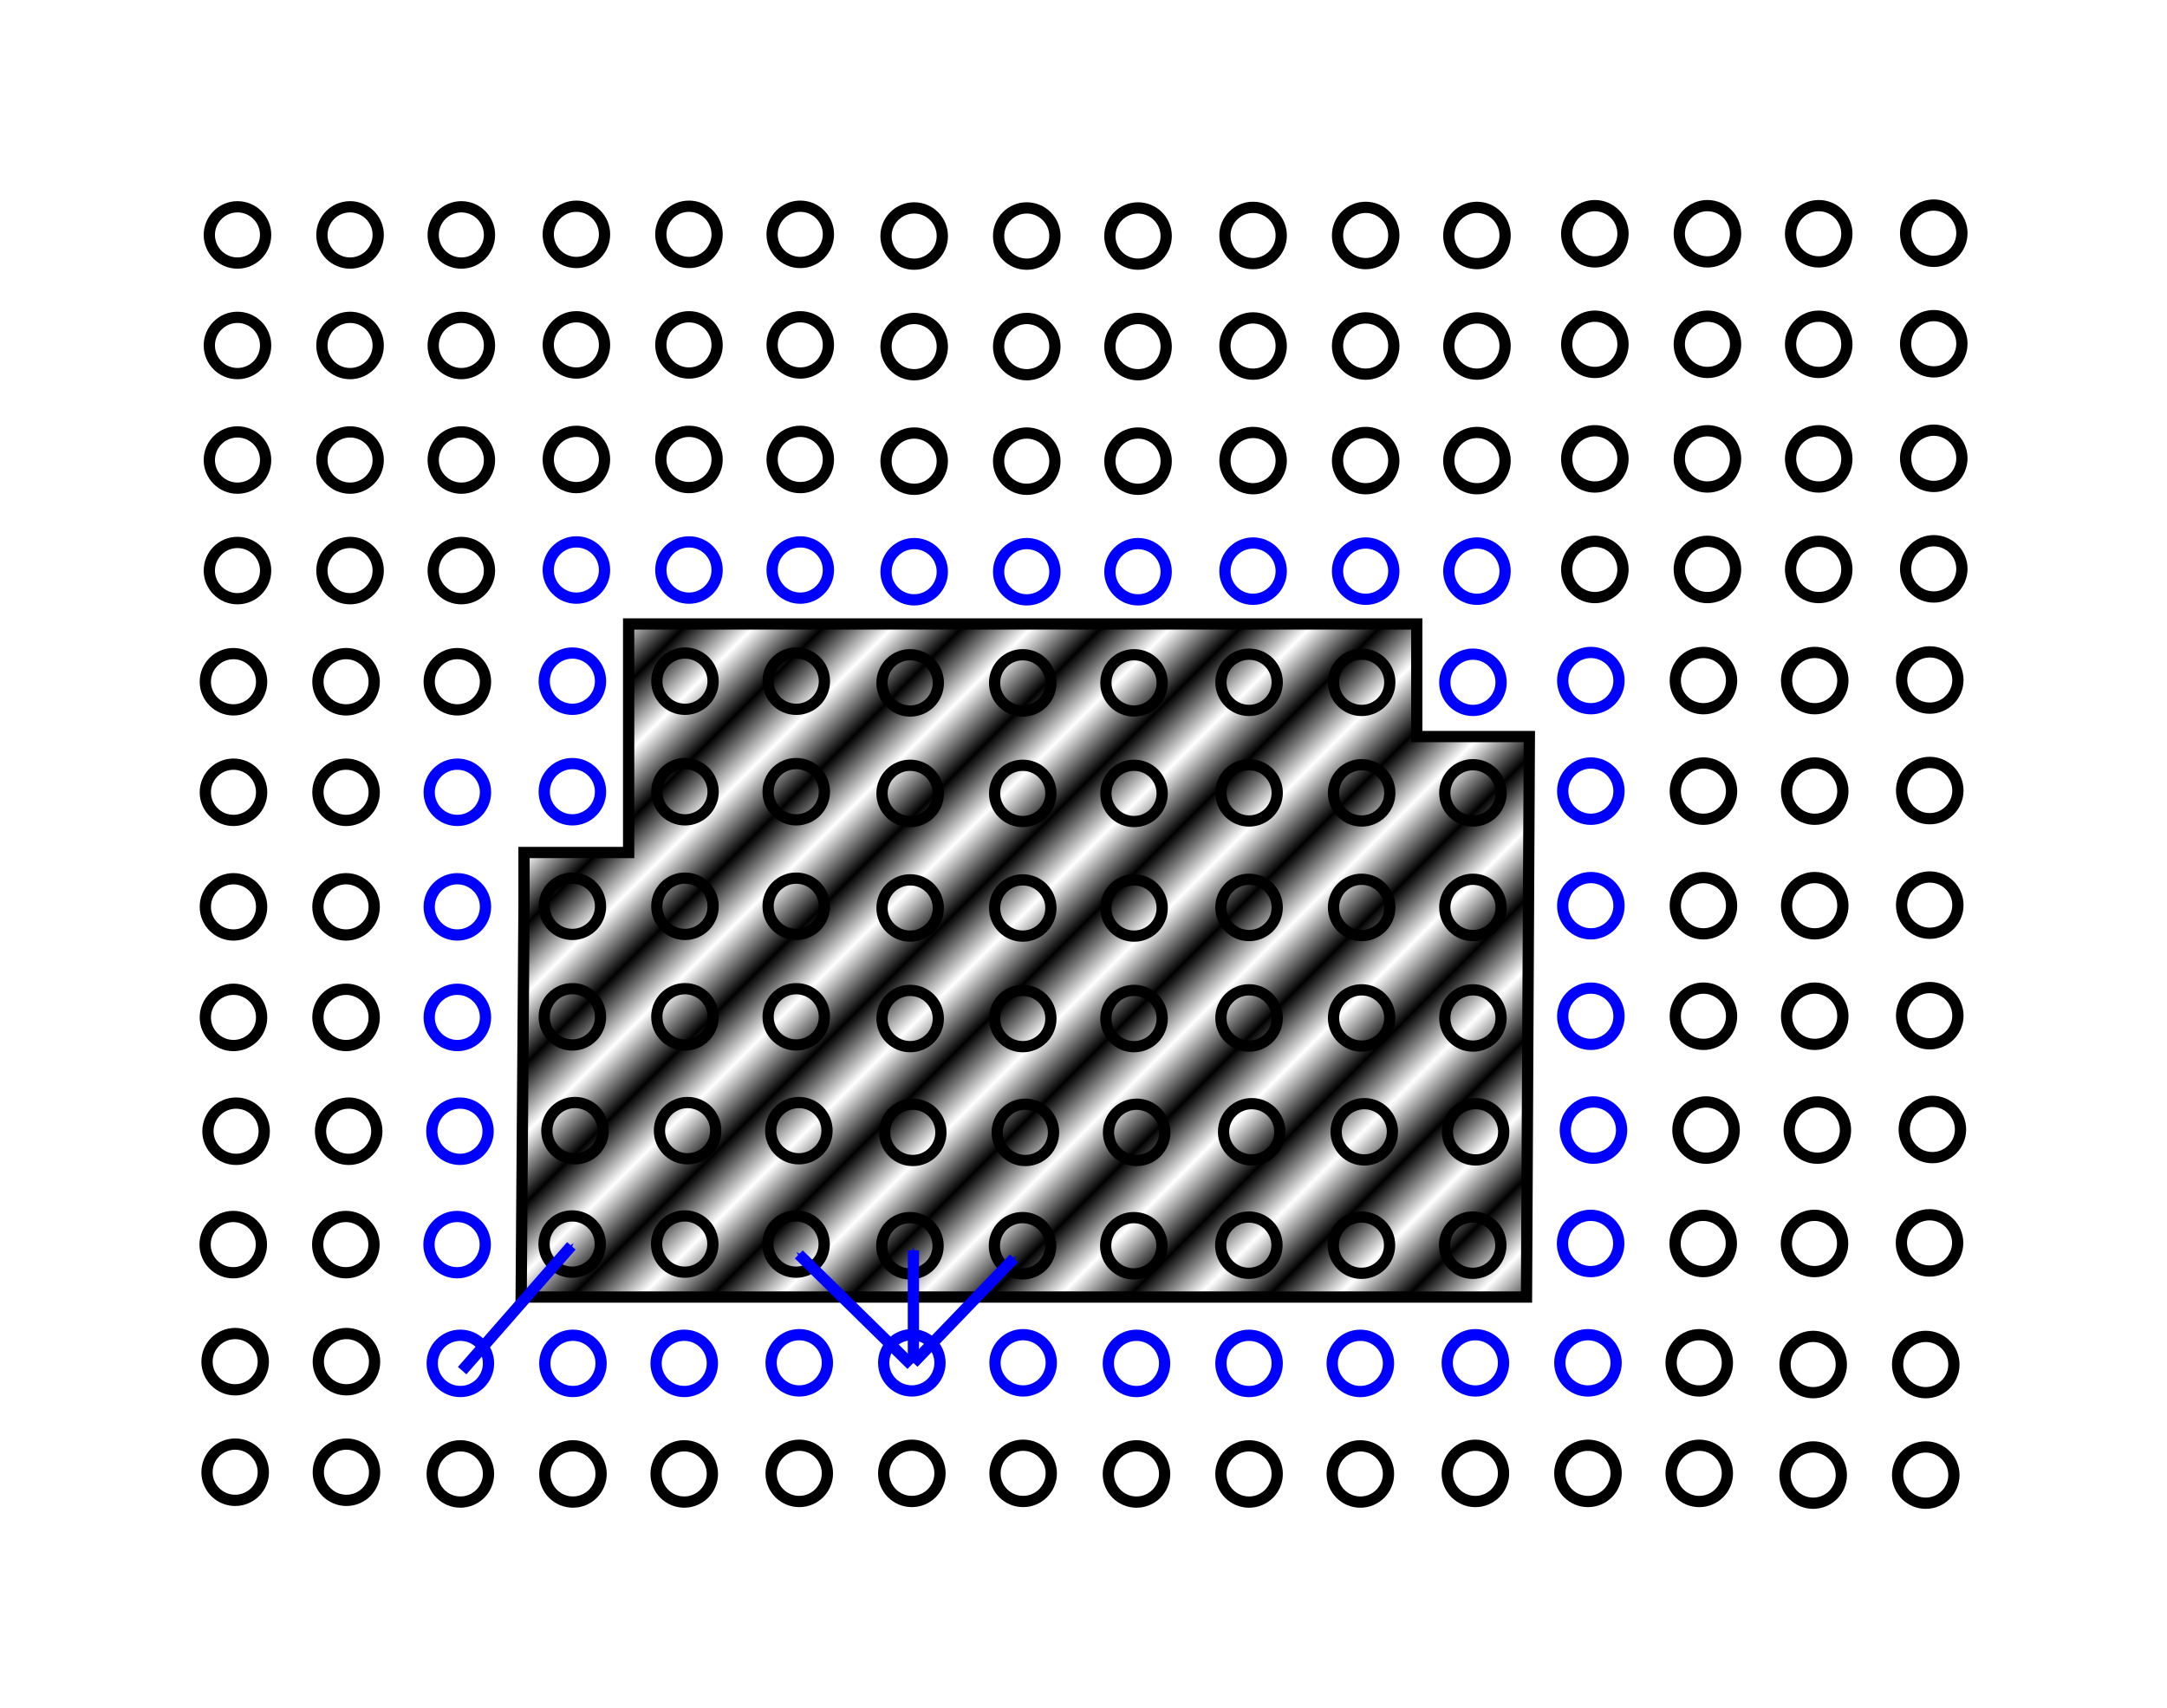 <?xml version="1.0" encoding="UTF-8" standalone="no"?>
<!-- Created with Inkscape (http://www.inkscape.org/) -->

<svg
   xmlns:dc="http://purl.org/dc/elements/1.1/"
   xmlns:cc="http://creativecommons.org/ns#"
   xmlns:rdf="http://www.w3.org/1999/02/22-rdf-syntax-ns#"
   xmlns:svg="http://www.w3.org/2000/svg"
   xmlns="http://www.w3.org/2000/svg"
   xmlns:xlink="http://www.w3.org/1999/xlink"
   xmlns:sodipodi="http://sodipodi.sourceforge.net/DTD/sodipodi-0.dtd"
   xmlns:inkscape="http://www.inkscape.org/namespaces/inkscape"
   width="54.319mm"
   height="42.832mm"
   viewBox="0 0 192.47 151.766"
   id="svg2"
   version="1.1"
   inkscape:version="0.91 r13725"
   sodipodi:docname="drag_evaluation.svg"
   inkscape:export-filename="/home/diogo/codes/grad-lbm/doc/images/drag_evaluation.png"
   inkscape:export-xdpi="180.24403"
   inkscape:export-ydpi="180.24403">
  <sodipodi:namedview
     id="base"
     pagecolor="#ffffff"
     bordercolor="#666666"
     borderopacity="1.0"
     inkscape:pageopacity="0.0"
     inkscape:pageshadow="2"
     inkscape:zoom="2.8"
     inkscape:cx="53.053928"
     inkscape:cy="41.058642"
     inkscape:document-units="px"
     inkscape:current-layer="layer1"
     showgrid="true"
     inkscape:window-width="1920"
     inkscape:window-height="1015"
     inkscape:window-x="0"
     inkscape:window-y="0"
     inkscape:window-maximized="1"
     fit-margin-top="5"
     fit-margin-left="5"
     fit-margin-right="5"
     fit-margin-bottom="5">
    <inkscape:grid
       type="xygrid"
       id="grid4160"
       originx="-98.872"
       originy="-374.318" />
  </sodipodi:namedview>
  <defs
     id="defs4">
    <marker
       inkscape:stockid="Arrow1Send"
       orient="auto"
       refY="0"
       refX="0"
       id="Arrow1Send"
       style="overflow:visible"
       inkscape:isstock="true">
      <path
         id="path10554"
         d="M 0,0 5,-5 -12.5,0 5,5 0,0 Z"
         style="fill:#0000ff;fill-opacity:1;fill-rule:evenodd;stroke:#0000ff;stroke-width:1pt;stroke-opacity:1"
         transform="matrix(-0.2,0,0,-0.2,-1.2,0)"
         inkscape:connector-curvature="0" />
    </marker>
    <marker
       inkscape:stockid="Arrow1Mend"
       orient="auto"
       refY="0"
       refX="0"
       id="marker10795"
       style="overflow:visible"
       inkscape:isstock="true">
      <path
         id="path10548"
         d="M 0,0 5,-5 -12.5,0 5,5 0,0 Z"
         style="fill:#0000ff;fill-opacity:1;fill-rule:evenodd;stroke:#0000ff;stroke-width:1pt;stroke-opacity:1"
         transform="matrix(-0.4,0,0,-0.4,-4,0)"
         inkscape:connector-curvature="0" />
    </marker>
    <pattern
       inkscape:collect="always"
       xlink:href="#Strips1_1"
       id="pattern10531"
       patternTransform="matrix(3.091,3.091,13.819,-13.819,4.707,4.35)" />
    <pattern
       inkscape:isstock="true"
       inkscape:stockid="Stripes 1:1"
       id="Strips1_1"
       patternTransform="translate(0,0) scale(10,10)"
       height="1"
       width="2"
       patternUnits="userSpaceOnUse"
       inkscape:collect="always">
      <rect
         id="rect9810"
         height="2"
         width="1"
         y="-0.5"
         x="0"
         style="fill:black;stroke:none" />
    </pattern>
    <marker
       inkscape:stockid="Arrow1Mend"
       orient="auto"
       refY="0"
       refX="0"
       id="Arrow1Mend"
       style="overflow:visible"
       inkscape:isstock="true">
      <path
         id="path7372"
         d="M 0,0 5,-5 -12.5,0 5,5 0,0 Z"
         style="fill:#000000;fill-opacity:1;fill-rule:evenodd;stroke:#000000;stroke-width:1pt;stroke-opacity:1"
         transform="matrix(-0.4,0,0,-0.4,-4,0)"
         inkscape:connector-curvature="0" />
    </marker>
    <marker
       inkscape:stockid="Arrow1Mstart"
       orient="auto"
       refY="0"
       refX="0"
       id="Arrow1Mstart"
       style="overflow:visible"
       inkscape:isstock="true">
      <path
         id="path7369"
         d="M 0,0 5,-5 -12.5,0 5,5 0,0 Z"
         style="fill:#000000;fill-opacity:1;fill-rule:evenodd;stroke:#000000;stroke-width:1pt;stroke-opacity:1"
         transform="matrix(0.4,0,0,0.4,4,0)"
         inkscape:connector-curvature="0" />
    </marker>
    <marker
       inkscape:stockid="Arrow1Lend"
       orient="auto"
       refY="0"
       refX="0"
       id="Arrow1Lend"
       style="overflow:visible"
       inkscape:isstock="true">
      <path
         id="path7366"
         d="M 0,0 5,-5 -12.5,0 5,5 0,0 Z"
         style="fill:#000000;fill-opacity:1;fill-rule:evenodd;stroke:#000000;stroke-width:1pt;stroke-opacity:1"
         transform="matrix(-0.8,0,0,-0.8,-10,0)"
         inkscape:connector-curvature="0" />
    </marker>
    <marker
       inkscape:stockid="Arrow1Lstart"
       orient="auto"
       refY="0"
       refX="0"
       id="Arrow1Lstart"
       style="overflow:visible"
       inkscape:isstock="true">
      <path
         id="path7363"
         d="M 0,0 5,-5 -12.5,0 5,5 0,0 Z"
         style="fill:#000000;fill-opacity:1;fill-rule:evenodd;stroke:#000000;stroke-width:1pt;stroke-opacity:1"
         transform="matrix(0.8,0,0,0.8,10,0)"
         inkscape:connector-curvature="0" />
    </marker>
    <marker
       inkscape:stockid="Arrow1Mstart"
       orient="auto"
       refY="0"
       refX="0"
       id="Arrow1Mstart-8"
       style="overflow:visible"
       inkscape:isstock="true">
      <path
         inkscape:connector-curvature="0"
         id="path7369-5"
         d="M 0,0 5,-5 -12.5,0 5,5 0,0 Z"
         style="fill:#000000;fill-opacity:1;fill-rule:evenodd;stroke:#000000;stroke-width:1pt;stroke-opacity:1"
         transform="matrix(0.4,0,0,0.4,4,0)" />
    </marker>
    <marker
       inkscape:stockid="Arrow1Mend"
       orient="auto"
       refY="0"
       refX="0"
       id="Arrow1Mend-3"
       style="overflow:visible"
       inkscape:isstock="true">
      <path
         inkscape:connector-curvature="0"
         id="path7372-3"
         d="M 0,0 5,-5 -12.5,0 5,5 0,0 Z"
         style="fill:#000000;fill-opacity:1;fill-rule:evenodd;stroke:#000000;stroke-width:1pt;stroke-opacity:1"
         transform="matrix(-0.4,0,0,-0.4,-4,0)" />
    </marker>
    <marker
       inkscape:stockid="Arrow1Mstart"
       orient="auto"
       refY="0"
       refX="0"
       id="Arrow1Mstart-7"
       style="overflow:visible"
       inkscape:isstock="true">
      <path
         inkscape:connector-curvature="0"
         id="path7369-4"
         d="M 0,0 5,-5 -12.5,0 5,5 0,0 Z"
         style="fill:#000000;fill-opacity:1;fill-rule:evenodd;stroke:#000000;stroke-width:1pt;stroke-opacity:1"
         transform="matrix(0.4,0,0,0.4,4,0)" />
    </marker>
    <marker
       inkscape:stockid="Arrow1Mend"
       orient="auto"
       refY="0"
       refX="0"
       id="Arrow1Mend-1"
       style="overflow:visible"
       inkscape:isstock="true">
      <path
         inkscape:connector-curvature="0"
         id="path7372-9"
         d="M 0,0 5,-5 -12.5,0 5,5 0,0 Z"
         style="fill:#000000;fill-opacity:1;fill-rule:evenodd;stroke:#000000;stroke-width:1pt;stroke-opacity:1"
         transform="matrix(-0.4,0,0,-0.4,-4,0)" />
    </marker>
    <marker
       inkscape:stockid="Arrow1Mstart"
       orient="auto"
       refY="0"
       refX="0"
       id="Arrow1Mstart-7-9"
       style="overflow:visible"
       inkscape:isstock="true">
      <path
         inkscape:connector-curvature="0"
         id="path7369-4-8"
         d="M 0,0 5,-5 -12.5,0 5,5 0,0 Z"
         style="fill:#000000;fill-opacity:1;fill-rule:evenodd;stroke:#000000;stroke-width:1pt;stroke-opacity:1"
         transform="matrix(0.4,0,0,0.4,4,0)" />
    </marker>
    <marker
       inkscape:stockid="Arrow1Mend"
       orient="auto"
       refY="0"
       refX="0"
       id="Arrow1Mend-1-8"
       style="overflow:visible"
       inkscape:isstock="true">
      <path
         inkscape:connector-curvature="0"
         id="path7372-9-5"
         d="M 0,0 5,-5 -12.5,0 5,5 0,0 Z"
         style="fill:#000000;fill-opacity:1;fill-rule:evenodd;stroke:#000000;stroke-width:1pt;stroke-opacity:1"
         transform="matrix(-0.4,0,0,-0.4,-4,0)" />
    </marker>
    <marker
       inkscape:stockid="Arrow1Send"
       orient="auto"
       refY="0"
       refX="0"
       id="Arrow1Send-3"
       style="overflow:visible"
       inkscape:isstock="true">
      <path
         inkscape:connector-curvature="0"
         id="path10554-6"
         d="M 0,0 5,-5 -12.5,0 5,5 0,0 Z"
         style="fill:#0000ff;fill-opacity:1;fill-rule:evenodd;stroke:#0000ff;stroke-width:1pt;stroke-opacity:1"
         transform="matrix(-0.2,0,0,-0.2,-1.2,0)" />
    </marker>
    <marker
       inkscape:stockid="Arrow1Send"
       orient="auto"
       refY="0"
       refX="0"
       id="Arrow1Send-5"
       style="overflow:visible"
       inkscape:isstock="true">
      <path
         inkscape:connector-curvature="0"
         id="path10554-3"
         d="M 0,0 5,-5 -12.5,0 5,5 0,0 Z"
         style="fill:#0000ff;fill-opacity:1;fill-rule:evenodd;stroke:#0000ff;stroke-width:1pt;stroke-opacity:1"
         transform="matrix(-0.2,0,0,-0.2,-1.2,0)" />
    </marker>
    <marker
       inkscape:stockid="Arrow1Send"
       orient="auto"
       refY="0"
       refX="0"
       id="Arrow1Send-5-6"
       style="overflow:visible"
       inkscape:isstock="true">
      <path
         inkscape:connector-curvature="0"
         id="path10554-3-2"
         d="M 0,0 5,-5 -12.5,0 5,5 0,0 Z"
         style="fill:#0000ff;fill-opacity:1;fill-rule:evenodd;stroke:#0000ff;stroke-width:1pt;stroke-opacity:1"
         transform="matrix(-0.2,0,0,-0.2,-1.2,0)" />
    </marker>
  </defs>
  <g
     inkscape:label="Camada 1"
     inkscape:groupmode="layer"
     id="layer1"
     transform="translate(-98.872,-526.278)">
    <circle
       style="fill:#ffffff;fill-opacity:1;stroke:#000000;stroke-opacity:1"
       id="path4162"
       cx="119.964"
       cy="576.969"
       r="2.5" />
    <circle
       style="fill:#ffffff;fill-opacity:1;stroke:#000000;stroke-opacity:1"
       id="path4162-3"
       cx="129.964"
       cy="576.969"
       r="2.5" />
    <circle
       style="fill:#ffffff;fill-opacity:1;stroke:#000000;stroke-opacity:1"
       id="path4162-6"
       cx="139.848"
       cy="576.969"
       r="2.5" />
    <circle
       style="fill:#ffffff;fill-opacity:1;stroke:#0000ff;stroke-opacity:1"
       id="path4162-7"
       cx="150.066"
       cy="576.919"
       r="2.5" />
    <circle
       style="fill:#ffffff;fill-opacity:1;stroke:#0000ff;stroke-opacity:1"
       id="path4162-3-5"
       cx="160.066"
       cy="576.919"
       r="2.5" />
    <circle
       style="fill:#ffffff;fill-opacity:1;stroke:#0000ff;stroke-opacity:1"
       id="path4162-6-3"
       cx="169.95"
       cy="576.919"
       r="2.5" />
    <circle
       style="fill:#ffffff;fill-opacity:1;stroke:#000000;stroke-opacity:1"
       id="path4162-5"
       cx="119.964"
       cy="567.148"
       r="2.5" />
    <circle
       style="fill:#ffffff;fill-opacity:1;stroke:#000000;stroke-opacity:1"
       id="path4162-3-6"
       cx="129.964"
       cy="567.148"
       r="2.5" />
    <circle
       style="fill:#ffffff;fill-opacity:1;stroke:#000000;stroke-opacity:1"
       id="path4162-6-2"
       cx="139.848"
       cy="567.148"
       r="2.5" />
    <circle
       style="fill:#ffffff;fill-opacity:1;stroke:#000000;stroke-opacity:1"
       id="path4162-7-9"
       cx="150.066"
       cy="567.097"
       r="2.5" />
    <circle
       style="fill:#ffffff;fill-opacity:1;stroke:#000000;stroke-opacity:1"
       id="path4162-3-5-1"
       cx="160.066"
       cy="567.097"
       r="2.5" />
    <circle
       style="fill:#ffffff;fill-opacity:1;stroke:#000000;stroke-opacity:1"
       id="path4162-6-3-2"
       cx="169.95"
       cy="567.097"
       r="2.5" />
    <circle
       style="fill:#ffffff;fill-opacity:1;stroke:#000000;stroke-opacity:1"
       id="path4162-70"
       cx="119.964"
       cy="556.969"
       r="2.5" />
    <circle
       style="fill:#ffffff;fill-opacity:1;stroke:#000000;stroke-opacity:1"
       id="path4162-3-9"
       cx="129.964"
       cy="556.969"
       r="2.5" />
    <circle
       style="fill:#ffffff;fill-opacity:1;stroke:#000000;stroke-opacity:1"
       id="path4162-6-36"
       cx="139.848"
       cy="556.969"
       r="2.5" />
    <circle
       style="fill:#ffffff;fill-opacity:1;stroke:#000000;stroke-opacity:1"
       id="path4162-7-0"
       cx="150.066"
       cy="556.919"
       r="2.5" />
    <circle
       style="fill:#ffffff;fill-opacity:1;stroke:#000000;stroke-opacity:1"
       id="path4162-3-5-6"
       cx="160.066"
       cy="556.919"
       r="2.5" />
    <circle
       style="fill:#ffffff;fill-opacity:1;stroke:#000000;stroke-opacity:1"
       id="path4162-6-3-26"
       cx="169.95"
       cy="556.919"
       r="2.5" />
    <circle
       style="fill:#ffffff;fill-opacity:1;stroke:#000000;stroke-opacity:1"
       id="path4162-5-1"
       cx="119.964"
       cy="547.148"
       r="2.5" />
    <circle
       style="fill:#ffffff;fill-opacity:1;stroke:#000000;stroke-opacity:1"
       id="path4162-3-6-8"
       cx="129.964"
       cy="547.148"
       r="2.5" />
    <circle
       style="fill:#ffffff;fill-opacity:1;stroke:#000000;stroke-opacity:1"
       id="path4162-6-2-7"
       cx="139.848"
       cy="547.148"
       r="2.5" />
    <circle
       style="fill:#ffffff;fill-opacity:1;stroke:#000000;stroke-opacity:1"
       id="path4162-7-9-9"
       cx="150.066"
       cy="547.097"
       r="2.5" />
    <circle
       style="fill:#ffffff;fill-opacity:1;stroke:#000000;stroke-opacity:1"
       id="path4162-3-5-1-2"
       cx="160.066"
       cy="547.097"
       r="2.5" />
    <circle
       style="fill:#ffffff;fill-opacity:1;stroke:#000000;stroke-opacity:1"
       id="path4162-6-3-2-0"
       cx="169.95"
       cy="547.097"
       r="2.5" />
    <circle
       style="fill:#ffffff;fill-opacity:1;stroke:#0000ff;stroke-opacity:1"
       id="path4162-2"
       cx="180.067"
       cy="577.07"
       r="2.5" />
    <circle
       style="fill:#ffffff;fill-opacity:1;stroke:#0000ff;stroke-opacity:1"
       id="path4162-3-3"
       cx="190.067"
       cy="577.07"
       r="2.5" />
    <circle
       style="fill:#ffffff;fill-opacity:1;stroke:#0000ff;stroke-opacity:1"
       id="path4162-6-7"
       cx="199.951"
       cy="577.07"
       r="2.5" />
    <circle
       style="fill:#ffffff;fill-opacity:1;stroke:#0000ff;stroke-opacity:1"
       id="path4162-7-5"
       cx="210.169"
       cy="577.019"
       r="2.5" />
    <circle
       style="fill:#ffffff;fill-opacity:1;stroke:#0000ff;stroke-opacity:1"
       id="path4162-3-5-9"
       cx="220.169"
       cy="577.019"
       r="2.5" />
    <circle
       style="fill:#ffffff;fill-opacity:1;stroke:#0000ff;stroke-opacity:1"
       id="path4162-6-3-22"
       cx="230.052"
       cy="577.019"
       r="2.5" />
    <circle
       style="fill:#ffffff;fill-opacity:1;stroke:#000000;stroke-opacity:1"
       id="path4162-5-8"
       cx="180.067"
       cy="567.248"
       r="2.5" />
    <circle
       style="fill:#ffffff;fill-opacity:1;stroke:#000000;stroke-opacity:1"
       id="path4162-3-6-9"
       cx="190.067"
       cy="567.248"
       r="2.5" />
    <circle
       style="fill:#ffffff;fill-opacity:1;stroke:#000000;stroke-opacity:1"
       id="path4162-6-2-73"
       cx="199.951"
       cy="567.248"
       r="2.5" />
    <circle
       style="fill:#ffffff;fill-opacity:1;stroke:#000000;stroke-opacity:1"
       id="path4162-7-9-6"
       cx="210.169"
       cy="567.198"
       r="2.5" />
    <circle
       style="fill:#ffffff;fill-opacity:1;stroke:#000000;stroke-opacity:1"
       id="path4162-3-5-1-1"
       cx="220.169"
       cy="567.198"
       r="2.5" />
    <circle
       style="fill:#ffffff;fill-opacity:1;stroke:#000000;stroke-opacity:1"
       id="path4162-6-3-2-2"
       cx="230.052"
       cy="567.198"
       r="2.5" />
    <circle
       style="fill:#ffffff;fill-opacity:1;stroke:#000000;stroke-opacity:1"
       id="path4162-70-9"
       cx="180.067"
       cy="557.07"
       r="2.5" />
    <circle
       style="fill:#ffffff;fill-opacity:1;stroke:#000000;stroke-opacity:1"
       id="path4162-3-9-3"
       cx="190.067"
       cy="557.07"
       r="2.5" />
    <circle
       style="fill:#ffffff;fill-opacity:1;stroke:#000000;stroke-opacity:1"
       id="path4162-6-36-1"
       cx="199.951"
       cy="557.07"
       r="2.5" />
    <circle
       style="fill:#ffffff;fill-opacity:1;stroke:#000000;stroke-opacity:1"
       id="path4162-7-0-9"
       cx="210.169"
       cy="557.019"
       r="2.5" />
    <circle
       style="fill:#ffffff;fill-opacity:1;stroke:#000000;stroke-opacity:1"
       id="path4162-3-5-6-4"
       cx="220.169"
       cy="557.019"
       r="2.5" />
    <circle
       style="fill:#ffffff;fill-opacity:1;stroke:#000000;stroke-opacity:1"
       id="path4162-6-3-26-7"
       cx="230.052"
       cy="557.019"
       r="2.5" />
    <circle
       style="fill:#ffffff;fill-opacity:1;stroke:#000000;stroke-opacity:1"
       id="path4162-5-1-8"
       cx="180.067"
       cy="547.248"
       r="2.5" />
    <circle
       style="fill:#ffffff;fill-opacity:1;stroke:#000000;stroke-opacity:1"
       id="path4162-3-6-8-4"
       cx="190.067"
       cy="547.248"
       r="2.5" />
    <circle
       style="fill:#ffffff;fill-opacity:1;stroke:#000000;stroke-opacity:1"
       id="path4162-6-2-7-5"
       cx="199.951"
       cy="547.248"
       r="2.5" />
    <circle
       style="fill:#ffffff;fill-opacity:1;stroke:#000000;stroke-opacity:1"
       id="path4162-7-9-9-0"
       cx="210.169"
       cy="547.198"
       r="2.5" />
    <circle
       style="fill:#ffffff;fill-opacity:1;stroke:#000000;stroke-opacity:1"
       id="path4162-3-5-1-2-3"
       cx="220.169"
       cy="547.198"
       r="2.5" />
    <circle
       style="fill:#ffffff;fill-opacity:1;stroke:#000000;stroke-opacity:1"
       id="path4162-6-3-2-0-6"
       cx="230.052"
       cy="547.198"
       r="2.5" />
    <circle
       style="fill:#ffffff;fill-opacity:1;stroke:#000000;stroke-opacity:1"
       id="path4162-70-1"
       cx="119.609"
       cy="596.666"
       r="2.5" />
    <circle
       style="fill:#ffffff;fill-opacity:1;stroke:#000000;stroke-opacity:1"
       id="path4162-3-9-5"
       cx="129.609"
       cy="596.666"
       r="2.5" />
    <circle
       style="fill:#ffffff;fill-opacity:1;stroke:#0000ff;stroke-opacity:1"
       id="path4162-6-36-9"
       cx="139.493"
       cy="596.666"
       r="2.5" />
    <circle
       style="fill:#ffffff;fill-opacity:1;stroke:#0000ff;stroke-opacity:1"
       id="path4162-7-0-4"
       cx="149.71"
       cy="596.615"
       r="2.5" />
    <circle
       style="fill:#ffffff;fill-opacity:1;stroke:#000000;stroke-opacity:1"
       id="path4162-3-5-6-9"
       cx="159.71"
       cy="596.615"
       r="2.5" />
    <circle
       style="fill:#ffffff;fill-opacity:1;stroke:#000000;stroke-opacity:1"
       id="path4162-6-3-26-0"
       cx="169.594"
       cy="596.615"
       r="2.5" />
    <circle
       style="fill:#ffffff;fill-opacity:1;stroke:#000000;stroke-opacity:1"
       id="path4162-5-1-9"
       cx="119.609"
       cy="586.845"
       r="2.5" />
    <circle
       style="fill:#ffffff;fill-opacity:1;stroke:#000000;stroke-opacity:1"
       id="path4162-3-6-8-1"
       cx="129.609"
       cy="586.845"
       r="2.5" />
    <circle
       style="fill:#ffffff;fill-opacity:1;stroke:#000000;stroke-opacity:1"
       id="path4162-6-2-7-7"
       cx="139.493"
       cy="586.845"
       r="2.5" />
    <circle
       style="fill:#ffffff;fill-opacity:1;stroke:#0000ff;stroke-opacity:1"
       id="path4162-7-9-9-7"
       cx="149.71"
       cy="586.794"
       r="2.5" />
    <circle
       style="fill:#ffffff;fill-opacity:1;stroke:#000000;stroke-opacity:1"
       id="path4162-3-5-1-2-1"
       cx="159.71"
       cy="586.794"
       r="2.5" />
    <circle
       style="fill:#ffffff;fill-opacity:1;stroke:#000000;stroke-opacity:1"
       id="path4162-6-3-2-0-1"
       cx="169.594"
       cy="586.794"
       r="2.5" />
    <circle
       style="fill:#ffffff;fill-opacity:1;stroke:#000000;stroke-opacity:1"
       id="path4162-70-9-4"
       cx="179.712"
       cy="596.766"
       r="2.5" />
    <circle
       style="fill:#ffffff;fill-opacity:1;stroke:#000000;stroke-opacity:1"
       id="path4162-3-9-3-8"
       cx="189.712"
       cy="596.766"
       r="2.5" />
    <circle
       style="fill:#ffffff;fill-opacity:1;stroke:#000000;stroke-opacity:1"
       id="path4162-6-36-1-1"
       cx="199.596"
       cy="596.766"
       r="2.5" />
    <circle
       style="fill:#ffffff;fill-opacity:1;stroke:#000000;stroke-opacity:1"
       id="path4162-7-0-9-2"
       cx="209.813"
       cy="596.716"
       r="2.5" />
    <circle
       style="fill:#ffffff;fill-opacity:1;stroke:#000000;stroke-opacity:1"
       id="path4162-3-5-6-4-9"
       cx="219.813"
       cy="596.716"
       r="2.5" />
    <circle
       style="fill:#ffffff;fill-opacity:1;stroke:#000000;stroke-opacity:1"
       id="path4162-6-3-26-7-3"
       cx="229.697"
       cy="596.716"
       r="2.5" />
    <circle
       style="fill:#ffffff;fill-opacity:1;stroke:#000000;stroke-opacity:1"
       id="path4162-5-1-8-9"
       cx="179.712"
       cy="586.945"
       r="2.5" />
    <circle
       style="fill:#ffffff;fill-opacity:1;stroke:#000000;stroke-opacity:1"
       id="path4162-3-6-8-4-0"
       cx="189.712"
       cy="586.945"
       r="2.5" />
    <circle
       style="fill:#ffffff;fill-opacity:1;stroke:#000000;stroke-opacity:1"
       id="path4162-6-2-7-5-8"
       cx="199.596"
       cy="586.945"
       r="2.5" />
    <circle
       style="fill:#ffffff;fill-opacity:1;stroke:#000000;stroke-opacity:1"
       id="path4162-7-9-9-0-8"
       cx="209.813"
       cy="586.894"
       r="2.5" />
    <circle
       style="fill:#ffffff;fill-opacity:1;stroke:#000000;stroke-opacity:1"
       id="path4162-3-5-1-2-3-5"
       cx="219.813"
       cy="586.894"
       r="2.5" />
    <circle
       style="fill:#ffffff;fill-opacity:1;stroke:#0000ff;stroke-opacity:1"
       id="path4162-6-3-2-0-6-0"
       cx="229.697"
       cy="586.894"
       r="2.5" />
    <circle
       style="fill:#ffffff;fill-opacity:1;stroke:#000000;stroke-opacity:1"
       id="path4162-9"
       cx="240.524"
       cy="576.867"
       r="2.5" />
    <circle
       style="fill:#ffffff;fill-opacity:1;stroke:#000000;stroke-opacity:1"
       id="path4162-3-63"
       cx="250.524"
       cy="576.867"
       r="2.5" />
    <circle
       style="fill:#ffffff;fill-opacity:1;stroke:#000000;stroke-opacity:1"
       id="path4162-6-8"
       cx="260.408"
       cy="576.867"
       r="2.5" />
    <circle
       style="fill:#ffffff;fill-opacity:1;stroke:#000000;stroke-opacity:1"
       id="path4162-7-56"
       cx="270.626"
       cy="576.816"
       r="2.5" />
    <circle
       style="fill:#ffffff;fill-opacity:1;stroke:#000000;stroke-opacity:1"
       id="path4162-5-9"
       cx="240.524"
       cy="567.045"
       r="2.5" />
    <circle
       style="fill:#ffffff;fill-opacity:1;stroke:#000000;stroke-opacity:1"
       id="path4162-3-6-84"
       cx="250.524"
       cy="567.045"
       r="2.5" />
    <circle
       style="fill:#ffffff;fill-opacity:1;stroke:#000000;stroke-opacity:1"
       id="path4162-6-2-8"
       cx="260.408"
       cy="567.045"
       r="2.5" />
    <circle
       style="fill:#ffffff;fill-opacity:1;stroke:#000000;stroke-opacity:1"
       id="path4162-7-9-10"
       cx="270.626"
       cy="566.995"
       r="2.5" />
    <circle
       style="fill:#ffffff;fill-opacity:1;stroke:#000000;stroke-opacity:1"
       id="path4162-70-4"
       cx="240.524"
       cy="556.867"
       r="2.5" />
    <circle
       style="fill:#ffffff;fill-opacity:1;stroke:#000000;stroke-opacity:1"
       id="path4162-3-9-4"
       cx="250.524"
       cy="556.867"
       r="2.5" />
    <circle
       style="fill:#ffffff;fill-opacity:1;stroke:#000000;stroke-opacity:1"
       id="path4162-6-36-4"
       cx="260.408"
       cy="556.867"
       r="2.5" />
    <circle
       style="fill:#ffffff;fill-opacity:1;stroke:#000000;stroke-opacity:1"
       id="path4162-7-0-7"
       cx="270.626"
       cy="556.816"
       r="2.5" />
    <circle
       style="fill:#ffffff;fill-opacity:1;stroke:#000000;stroke-opacity:1"
       id="path4162-3-5-6-6"
       cx="119.759"
       cy="657.074"
       r="2.5" />
    <circle
       style="fill:#ffffff;fill-opacity:1;stroke:#000000;stroke-opacity:1"
       id="path4162-6-3-26-3"
       cx="129.643"
       cy="657.074"
       r="2.5" />
    <circle
       style="fill:#ffffff;fill-opacity:1;stroke:#000000;stroke-opacity:1"
       id="path4162-5-1-1"
       cx="240.524"
       cy="547.045"
       r="2.5" />
    <circle
       style="fill:#ffffff;fill-opacity:1;stroke:#000000;stroke-opacity:1"
       id="path4162-3-6-8-7"
       cx="250.524"
       cy="547.045"
       r="2.5" />
    <circle
       style="fill:#ffffff;fill-opacity:1;stroke:#000000;stroke-opacity:1"
       id="path4162-6-2-7-59"
       cx="260.408"
       cy="547.045"
       r="2.5" />
    <circle
       style="fill:#ffffff;fill-opacity:1;stroke:#000000;stroke-opacity:1"
       id="path4162-7-9-9-6"
       cx="270.626"
       cy="546.995"
       r="2.5" />
    <circle
       style="fill:#ffffff;fill-opacity:1;stroke:#000000;stroke-opacity:1"
       id="path4162-3-5-1-2-2"
       cx="119.759"
       cy="647.252"
       r="2.5" />
    <circle
       style="fill:#ffffff;fill-opacity:1;stroke:#000000;stroke-opacity:1"
       id="path4162-6-3-2-0-17"
       cx="129.643"
       cy="647.252"
       r="2.5" />
    <circle
       style="fill:#ffffff;fill-opacity:1;stroke:#000000;stroke-opacity:1"
       id="path4162-70-9-1"
       cx="139.76"
       cy="657.225"
       r="2.5" />
    <circle
       style="fill:#ffffff;fill-opacity:1;stroke:#000000;stroke-opacity:1"
       id="path4162-3-9-3-89"
       cx="149.76"
       cy="657.225"
       r="2.5" />
    <circle
       style="fill:#ffffff;fill-opacity:1;stroke:#000000;stroke-opacity:1"
       id="path4162-6-36-1-6"
       cx="159.644"
       cy="657.225"
       r="2.5" />
    <circle
       style="fill:#ffffff;fill-opacity:1;stroke:#000000;stroke-opacity:1"
       id="path4162-7-0-9-4"
       cx="169.861"
       cy="657.174"
       r="2.5" />
    <circle
       style="fill:#ffffff;fill-opacity:1;stroke:#000000;stroke-opacity:1"
       id="path4162-3-5-6-4-3"
       cx="179.861"
       cy="657.174"
       r="2.5" />
    <circle
       style="fill:#ffffff;fill-opacity:1;stroke:#000000;stroke-opacity:1"
       id="path4162-6-3-26-7-33"
       cx="189.745"
       cy="657.174"
       r="2.5" />
    <circle
       style="fill:#ffffff;fill-opacity:1;stroke:#0000ff;stroke-opacity:1"
       id="path4162-5-1-8-8"
       cx="139.76"
       cy="647.403"
       r="2.5" />
    <circle
       style="fill:#ffffff;fill-opacity:1;stroke:#0000ff;stroke-opacity:1"
       id="path4162-3-6-8-4-6"
       cx="149.76"
       cy="647.403"
       r="2.5" />
    <circle
       style="fill:#ffffff;fill-opacity:1;stroke:#0000ff;stroke-opacity:1"
       id="path4162-6-2-7-5-0"
       cx="159.644"
       cy="647.403"
       r="2.5" />
    <circle
       style="fill:#ffffff;fill-opacity:1;stroke:#0000ff;stroke-opacity:1"
       id="path4162-7-9-9-0-4"
       cx="169.861"
       cy="647.353"
       r="2.5" />
    <circle
       style="fill:#ffffff;fill-opacity:1;stroke:#0000ff;stroke-opacity:1"
       id="path4162-3-5-1-2-3-8"
       cx="179.861"
       cy="647.353"
       r="2.5" />
    <circle
       style="fill:#ffffff;fill-opacity:1;stroke:#0000ff;stroke-opacity:1"
       id="path4162-6-3-2-0-6-8"
       cx="189.745"
       cy="647.353"
       r="2.5" />
    <circle
       style="fill:#ffffff;fill-opacity:1;stroke:#0000ff;stroke-opacity:1"
       id="path4162-70-1-5"
       cx="240.169"
       cy="596.563"
       r="2.5" />
    <circle
       style="fill:#ffffff;fill-opacity:1;stroke:#000000;stroke-opacity:1"
       id="path4162-3-9-5-4"
       cx="250.169"
       cy="596.563"
       r="2.5" />
    <circle
       style="fill:#ffffff;fill-opacity:1;stroke:#000000;stroke-opacity:1"
       id="path4162-6-36-9-0"
       cx="260.053"
       cy="596.563"
       r="2.5" />
    <circle
       style="fill:#ffffff;fill-opacity:1;stroke:#000000;stroke-opacity:1"
       id="path4162-7-0-4-5"
       cx="270.27"
       cy="596.513"
       r="2.5" />
    <circle
       style="fill:#ffffff;fill-opacity:1;stroke:#0000ff;stroke-opacity:1"
       id="path4162-5-1-9-6"
       cx="240.169"
       cy="586.742"
       r="2.5" />
    <circle
       style="fill:#ffffff;fill-opacity:1;stroke:#000000;stroke-opacity:1"
       id="path4162-3-6-8-1-9"
       cx="250.169"
       cy="586.742"
       r="2.5" />
    <circle
       style="fill:#ffffff;fill-opacity:1;stroke:#000000;stroke-opacity:1"
       id="path4162-6-2-7-7-2"
       cx="260.053"
       cy="586.742"
       r="2.5" />
    <circle
       style="fill:#ffffff;fill-opacity:1;stroke:#000000;stroke-opacity:1"
       id="path4162-7-9-9-7-2"
       cx="270.27"
       cy="586.691"
       r="2.5" />
    <circle
       style="fill:#ffffff;fill-opacity:1;stroke:#000000;stroke-opacity:1"
       id="path4162-70-0"
       cx="199.812"
       cy="657.227"
       r="2.5" />
    <circle
       style="fill:#ffffff;fill-opacity:1;stroke:#000000;stroke-opacity:1"
       id="path4162-3-9-8"
       cx="209.812"
       cy="657.227"
       r="2.5" />
    <circle
       style="fill:#ffffff;fill-opacity:1;stroke:#000000;stroke-opacity:1"
       id="path4162-6-36-13"
       cx="219.696"
       cy="657.227"
       r="2.5" />
    <circle
       style="fill:#ffffff;fill-opacity:1;stroke:#000000;stroke-opacity:1"
       id="path4162-7-0-1"
       cx="229.913"
       cy="657.176"
       r="2.5" />
    <circle
       style="fill:#ffffff;fill-opacity:1;stroke:#000000;stroke-opacity:1"
       id="path4162-3-5-6-1"
       cx="239.913"
       cy="657.176"
       r="2.5" />
    <circle
       style="fill:#ffffff;fill-opacity:1;stroke:#000000;stroke-opacity:1"
       id="path4162-6-3-26-03"
       cx="249.797"
       cy="657.176"
       r="2.5" />
    <circle
       style="fill:#ffffff;fill-opacity:1;stroke:#0000ff;stroke-opacity:1"
       id="path4162-5-1-4"
       cx="199.812"
       cy="647.406"
       r="2.5" />
    <circle
       style="fill:#ffffff;fill-opacity:1;stroke:#0000ff;stroke-opacity:1"
       id="path4162-3-6-8-0"
       cx="209.812"
       cy="647.406"
       r="2.5" />
    <circle
       style="fill:#ffffff;fill-opacity:1;stroke:#0000ff;stroke-opacity:1"
       id="path4162-6-2-7-3"
       cx="219.696"
       cy="647.406"
       r="2.5" />
    <circle
       style="fill:#ffffff;fill-opacity:1;stroke:#0000ff;stroke-opacity:1"
       id="path4162-7-9-9-9"
       cx="229.913"
       cy="647.355"
       r="2.5" />
    <circle
       style="fill:#ffffff;fill-opacity:1;stroke:#0000ff;stroke-opacity:1"
       id="path4162-3-5-1-2-19"
       cx="239.913"
       cy="647.355"
       r="2.5" />
    <circle
       style="fill:#ffffff;fill-opacity:1;stroke:#000000;stroke-opacity:1"
       id="path4162-6-3-2-0-69"
       cx="249.797"
       cy="647.355"
       r="2.5" />
    <circle
       style="fill:#ffffff;fill-opacity:1;stroke:#000000;stroke-opacity:1"
       id="path4162-70-9-2"
       cx="259.915"
       cy="657.327"
       r="2.5" />
    <circle
       style="fill:#ffffff;fill-opacity:1;stroke:#000000;stroke-opacity:1"
       id="path4162-3-9-3-6"
       cx="269.915"
       cy="657.327"
       r="2.5" />
    <circle
       style="fill:#ffffff;fill-opacity:1;stroke:#000000;stroke-opacity:1"
       id="path4162-5-1-8-87"
       cx="259.915"
       cy="647.506"
       r="2.5" />
    <circle
       style="fill:#ffffff;fill-opacity:1;stroke:#000000;stroke-opacity:1"
       id="path4162-3-6-8-4-2"
       cx="269.915"
       cy="647.506"
       r="2.5" />
    <circle
       style="fill:#ffffff;fill-opacity:1;stroke:#000000;stroke-opacity:1"
       id="path4162-4"
       cx="119.609"
       cy="616.666"
       r="2.5" />
    <circle
       style="fill:#ffffff;fill-opacity:1;stroke:#000000;stroke-opacity:1"
       id="path4162-3-8"
       cx="129.609"
       cy="616.666"
       r="2.5" />
    <circle
       style="fill:#ffffff;fill-opacity:1;stroke:#0000ff;stroke-opacity:1"
       id="path4162-6-71"
       cx="139.493"
       cy="616.666"
       r="2.5" />
    <circle
       style="fill:#ffffff;fill-opacity:1;stroke:#000000;stroke-opacity:1"
       id="path4162-7-7"
       cx="149.71"
       cy="616.615"
       r="2.5" />
    <circle
       style="fill:#ffffff;fill-opacity:1;stroke:#000000;stroke-opacity:1"
       id="path4162-3-5-2"
       cx="159.71"
       cy="616.615"
       r="2.5" />
    <circle
       style="fill:#ffffff;fill-opacity:1;stroke:#000000;stroke-opacity:1"
       id="path4162-6-3-7"
       cx="169.594"
       cy="616.615"
       r="2.5" />
    <circle
       style="fill:#ffffff;fill-opacity:1;stroke:#000000;stroke-opacity:1"
       id="path4162-5-2"
       cx="119.609"
       cy="606.845"
       r="2.5" />
    <circle
       style="fill:#ffffff;fill-opacity:1;stroke:#000000;stroke-opacity:1"
       id="path4162-3-6-2"
       cx="129.609"
       cy="606.845"
       r="2.5" />
    <circle
       style="fill:#ffffff;fill-opacity:1;stroke:#0000ff;stroke-opacity:1"
       id="path4162-6-2-6"
       cx="139.493"
       cy="606.845"
       r="2.5" />
    <circle
       style="fill:#ffffff;fill-opacity:1;stroke:#000000;stroke-opacity:1"
       id="path4162-7-9-1"
       cx="149.71"
       cy="606.794"
       r="2.5" />
    <circle
       style="fill:#ffffff;fill-opacity:1;stroke:#000000;stroke-opacity:1"
       id="path4162-3-5-1-0"
       cx="159.71"
       cy="606.794"
       r="2.5" />
    <circle
       style="fill:#ffffff;fill-opacity:1;stroke:#000000;stroke-opacity:1"
       id="path4162-6-3-2-6"
       cx="169.594"
       cy="606.794"
       r="2.5" />
    <circle
       style="fill:#ffffff;fill-opacity:1;stroke:#000000;stroke-opacity:1"
       id="path4162-2-5"
       cx="179.712"
       cy="616.766"
       r="2.5" />
    <circle
       style="fill:#ffffff;fill-opacity:1;stroke:#000000;stroke-opacity:1"
       id="path4162-3-3-9"
       cx="189.712"
       cy="616.766"
       r="2.5" />
    <circle
       style="fill:#ffffff;fill-opacity:1;stroke:#000000;stroke-opacity:1"
       id="path4162-6-7-7"
       cx="199.596"
       cy="616.766"
       r="2.5" />
    <circle
       style="fill:#ffffff;fill-opacity:1;stroke:#000000;stroke-opacity:1"
       id="path4162-7-5-7"
       cx="209.813"
       cy="616.716"
       r="2.5" />
    <circle
       style="fill:#ffffff;fill-opacity:1;stroke:#000000;stroke-opacity:1"
       id="path4162-3-5-9-6"
       cx="219.813"
       cy="616.716"
       r="2.5" />
    <circle
       style="fill:#ffffff;fill-opacity:1;stroke:#000000;stroke-opacity:1"
       id="path4162-6-3-22-7"
       cx="229.697"
       cy="616.716"
       r="2.5" />
    <circle
       style="fill:#ffffff;fill-opacity:1;stroke:#000000;stroke-opacity:1"
       id="path4162-5-8-3"
       cx="179.712"
       cy="606.945"
       r="2.5" />
    <circle
       style="fill:#ffffff;fill-opacity:1;stroke:#000000;stroke-opacity:1"
       id="path4162-3-6-9-6"
       cx="189.712"
       cy="606.945"
       r="2.5" />
    <circle
       style="fill:#ffffff;fill-opacity:1;stroke:#000000;stroke-opacity:1"
       id="path4162-6-2-73-5"
       cx="199.596"
       cy="606.945"
       r="2.5" />
    <circle
       style="fill:#ffffff;fill-opacity:1;stroke:#000000;stroke-opacity:1"
       id="path4162-7-9-6-6"
       cx="209.813"
       cy="606.894"
       r="2.5" />
    <circle
       style="fill:#ffffff;fill-opacity:1;stroke:#000000;stroke-opacity:1"
       id="path4162-3-5-1-1-3"
       cx="219.813"
       cy="606.894"
       r="2.5" />
    <circle
       style="fill:#ffffff;fill-opacity:1;stroke:#000000;stroke-opacity:1"
       id="path4162-6-3-2-2-9"
       cx="229.697"
       cy="606.894"
       r="2.5" />
    <circle
       style="fill:#ffffff;fill-opacity:1;stroke:#0000ff;stroke-opacity:1"
       id="path4162-4-8"
       cx="240.169"
       cy="616.563"
       r="2.5" />
    <circle
       style="fill:#ffffff;fill-opacity:1;stroke:#000000;stroke-opacity:1"
       id="path4162-3-8-9"
       cx="250.169"
       cy="616.563"
       r="2.5" />
    <circle
       style="fill:#ffffff;fill-opacity:1;stroke:#000000;stroke-opacity:1"
       id="path4162-6-71-7"
       cx="260.053"
       cy="616.563"
       r="2.5" />
    <circle
       style="fill:#ffffff;fill-opacity:1;stroke:#000000;stroke-opacity:1"
       id="path4162-7-7-7"
       cx="270.27"
       cy="616.513"
       r="2.5" />
    <circle
       style="fill:#ffffff;fill-opacity:1;stroke:#0000ff;stroke-opacity:1"
       id="path4162-5-2-3"
       cx="240.169"
       cy="606.742"
       r="2.5" />
    <circle
       style="fill:#ffffff;fill-opacity:1;stroke:#000000;stroke-opacity:1"
       id="path4162-3-6-2-0"
       cx="250.169"
       cy="606.742"
       r="2.5" />
    <circle
       style="fill:#ffffff;fill-opacity:1;stroke:#000000;stroke-opacity:1"
       id="path4162-6-2-6-3"
       cx="260.053"
       cy="606.742"
       r="2.5" />
    <circle
       style="fill:#ffffff;fill-opacity:1;stroke:#000000;stroke-opacity:1"
       id="path4162-7-9-1-0"
       cx="270.27"
       cy="606.691"
       r="2.5" />
    <circle
       style="fill:#ffffff;fill-opacity:1;stroke:#000000;stroke-opacity:1"
       id="path4162-4-5"
       cx="119.589"
       cy="636.852"
       r="2.5" />
    <circle
       style="fill:#ffffff;fill-opacity:1;stroke:#000000;stroke-opacity:1"
       id="path4162-3-8-4"
       cx="129.589"
       cy="636.852"
       r="2.5" />
    <circle
       style="fill:#ffffff;fill-opacity:1;stroke:#0000ff;stroke-opacity:1"
       id="path4162-6-71-9"
       cx="139.473"
       cy="636.852"
       r="2.5" />
    <circle
       style="fill:#ffffff;fill-opacity:1;stroke:#000000;stroke-opacity:1"
       id="path4162-7-7-2"
       cx="149.69"
       cy="636.802"
       r="2.5" />
    <circle
       style="fill:#ffffff;fill-opacity:1;stroke:#000000;stroke-opacity:1"
       id="path4162-3-5-2-5"
       cx="159.69"
       cy="636.802"
       r="2.5" />
    <circle
       style="fill:#ffffff;fill-opacity:1;stroke:#000000;stroke-opacity:1"
       id="path4162-6-3-7-7"
       cx="169.574"
       cy="636.802"
       r="2.5" />
    <circle
       style="fill:#ffffff;fill-opacity:1;stroke:#000000;stroke-opacity:1"
       id="path4162-5-2-4"
       cx="119.841"
       cy="626.778"
       r="2.5" />
    <circle
       style="fill:#ffffff;fill-opacity:1;stroke:#000000;stroke-opacity:1"
       id="path4162-3-6-2-9"
       cx="129.841"
       cy="626.778"
       r="2.5" />
    <circle
       style="fill:#ffffff;fill-opacity:1;stroke:#0000ff;stroke-opacity:1"
       id="path4162-6-2-6-94"
       cx="139.725"
       cy="626.778"
       r="2.5" />
    <circle
       style="fill:#ffffff;fill-opacity:1;stroke:#000000;stroke-opacity:1"
       id="path4162-7-9-1-5"
       cx="149.943"
       cy="626.728"
       r="2.5" />
    <circle
       style="fill:#ffffff;fill-opacity:1;stroke:#000000;stroke-opacity:1"
       id="path4162-3-5-1-0-93"
       cx="159.943"
       cy="626.728"
       r="2.5" />
    <circle
       style="fill:#ffffff;fill-opacity:1;stroke:#000000;stroke-opacity:1"
       id="path4162-6-3-2-6-5"
       cx="169.827"
       cy="626.728"
       r="2.5" />
    <circle
       style="fill:#ffffff;fill-opacity:1;stroke:#000000;stroke-opacity:1"
       id="path4162-2-5-70"
       cx="179.692"
       cy="636.953"
       r="2.5" />
    <circle
       style="fill:#ffffff;fill-opacity:1;stroke:#000000;stroke-opacity:1"
       id="path4162-3-3-9-8"
       cx="189.692"
       cy="636.953"
       r="2.5" />
    <circle
       style="fill:#ffffff;fill-opacity:1;stroke:#000000;stroke-opacity:1"
       id="path4162-6-7-7-1"
       cx="199.576"
       cy="636.953"
       r="2.5" />
    <circle
       style="fill:#ffffff;fill-opacity:1;stroke:#000000;stroke-opacity:1"
       id="path4162-7-5-7-9"
       cx="209.793"
       cy="636.902"
       r="2.5" />
    <circle
       style="fill:#ffffff;fill-opacity:1;stroke:#000000;stroke-opacity:1"
       id="path4162-3-5-9-6-9"
       cx="219.793"
       cy="636.902"
       r="2.5" />
    <circle
       style="fill:#ffffff;fill-opacity:1;stroke:#000000;stroke-opacity:1"
       id="path4162-6-3-22-7-7"
       cx="229.677"
       cy="636.902"
       r="2.5" />
    <circle
       style="fill:#ffffff;fill-opacity:1;stroke:#000000;stroke-opacity:1"
       id="path4162-5-8-3-82"
       cx="179.944"
       cy="626.879"
       r="2.5" />
    <circle
       style="fill:#ffffff;fill-opacity:1;stroke:#000000;stroke-opacity:1"
       id="path4162-3-6-9-6-53"
       cx="189.944"
       cy="626.879"
       r="2.5" />
    <circle
       style="fill:#ffffff;fill-opacity:1;stroke:#000000;stroke-opacity:1"
       id="path4162-6-2-73-5-4"
       cx="199.828"
       cy="626.879"
       r="2.5" />
    <circle
       style="fill:#ffffff;fill-opacity:1;stroke:#000000;stroke-opacity:1"
       id="path4162-7-9-6-6-9"
       cx="210.046"
       cy="626.828"
       r="2.5" />
    <circle
       style="fill:#ffffff;fill-opacity:1;stroke:#000000;stroke-opacity:1"
       id="path4162-3-5-1-1-3-0"
       cx="220.046"
       cy="626.828"
       r="2.5" />
    <circle
       style="fill:#ffffff;fill-opacity:1;stroke:#000000;stroke-opacity:1"
       id="path4162-6-3-2-2-9-2"
       cx="229.93"
       cy="626.828"
       r="2.5" />
    <circle
       style="fill:#ffffff;fill-opacity:1;stroke:#0000ff;stroke-opacity:1"
       id="path4162-4-8-0"
       cx="240.149"
       cy="636.75"
       r="2.5" />
    <circle
       style="fill:#ffffff;fill-opacity:1;stroke:#000000;stroke-opacity:1"
       id="path4162-3-8-9-1"
       cx="250.149"
       cy="636.75"
       r="2.5" />
    <circle
       style="fill:#ffffff;fill-opacity:1;stroke:#000000;stroke-opacity:1"
       id="path4162-6-71-7-9"
       cx="260.033"
       cy="636.75"
       r="2.5" />
    <circle
       style="fill:#ffffff;fill-opacity:1;stroke:#000000;stroke-opacity:1"
       id="path4162-7-7-7-62"
       cx="270.25"
       cy="636.699"
       r="2.5" />
    <circle
       style="fill:#ffffff;fill-opacity:1;stroke:#0000ff;stroke-opacity:1"
       id="path4162-5-2-3-0"
       cx="240.401"
       cy="626.676"
       r="2.5" />
    <circle
       style="fill:#ffffff;fill-opacity:1;stroke:#000000;stroke-opacity:1"
       id="path4162-3-6-2-0-7"
       cx="250.401"
       cy="626.676"
       r="2.5" />
    <circle
       style="fill:#ffffff;fill-opacity:1;stroke:#000000;stroke-opacity:1"
       id="path4162-6-2-6-3-31"
       cx="260.285"
       cy="626.676"
       r="2.5" />
    <circle
       style="fill:#ffffff;fill-opacity:1;stroke:#000000;stroke-opacity:1"
       id="path4162-7-9-1-0-1"
       cx="270.503"
       cy="626.625"
       r="2.5" />
    <path
       style="fill:url(#pattern10531);fill-opacity:1;fill-rule:evenodd;stroke:#000000;stroke-width:1px;stroke-linecap:butt;stroke-linejoin:miter;stroke-opacity:1"
       d="m 145.414,606.712 0,-4.697 9.293,0 0,-20.303 70,0 0,10 10,0 -0.253,49.798 -89.293,0 z"
       id="path10527"
       inkscape:connector-curvature="0"
       sodipodi:nodetypes="cccccccccc" />
    <path
       style="fill:none;fill-rule:evenodd;stroke:#0000ff;stroke-width:1px;stroke-linecap:butt;stroke-linejoin:miter;stroke-opacity:1;marker-end:url(#Arrow1Send)"
       d="m 180,647.362 0,-10"
       id="path10533"
       inkscape:connector-curvature="0" />
    <path
       style="fill:none;fill-rule:evenodd;stroke:#0000ff;stroke-width:1px;stroke-linecap:butt;stroke-linejoin:miter;stroke-opacity:1;marker-end:url(#Arrow1Send-3)"
       d="m 180,647.362 8.929,-9.286"
       id="path10533-7"
       inkscape:connector-curvature="0"
       sodipodi:nodetypes="cc" />
    <path
       style="fill:none;fill-rule:evenodd;stroke:#0000ff;stroke-width:1px;stroke-linecap:butt;stroke-linejoin:miter;stroke-opacity:1;marker-end:url(#Arrow1Send-5)"
       d="m 179.821,647.541 -10,-9.821"
       id="path10533-5"
       inkscape:connector-curvature="0"
       sodipodi:nodetypes="cc" />
    <path
       style="fill:none;fill-rule:evenodd;stroke:#0000ff;stroke-width:1px;stroke-linecap:butt;stroke-linejoin:miter;stroke-opacity:1;marker-end:url(#Arrow1Send-5-6)"
       d="m 139.92,648.046 9.698,-11.084"
       id="path10533-5-9"
       inkscape:connector-curvature="0"
       sodipodi:nodetypes="cc" />
  </g>
</svg>
